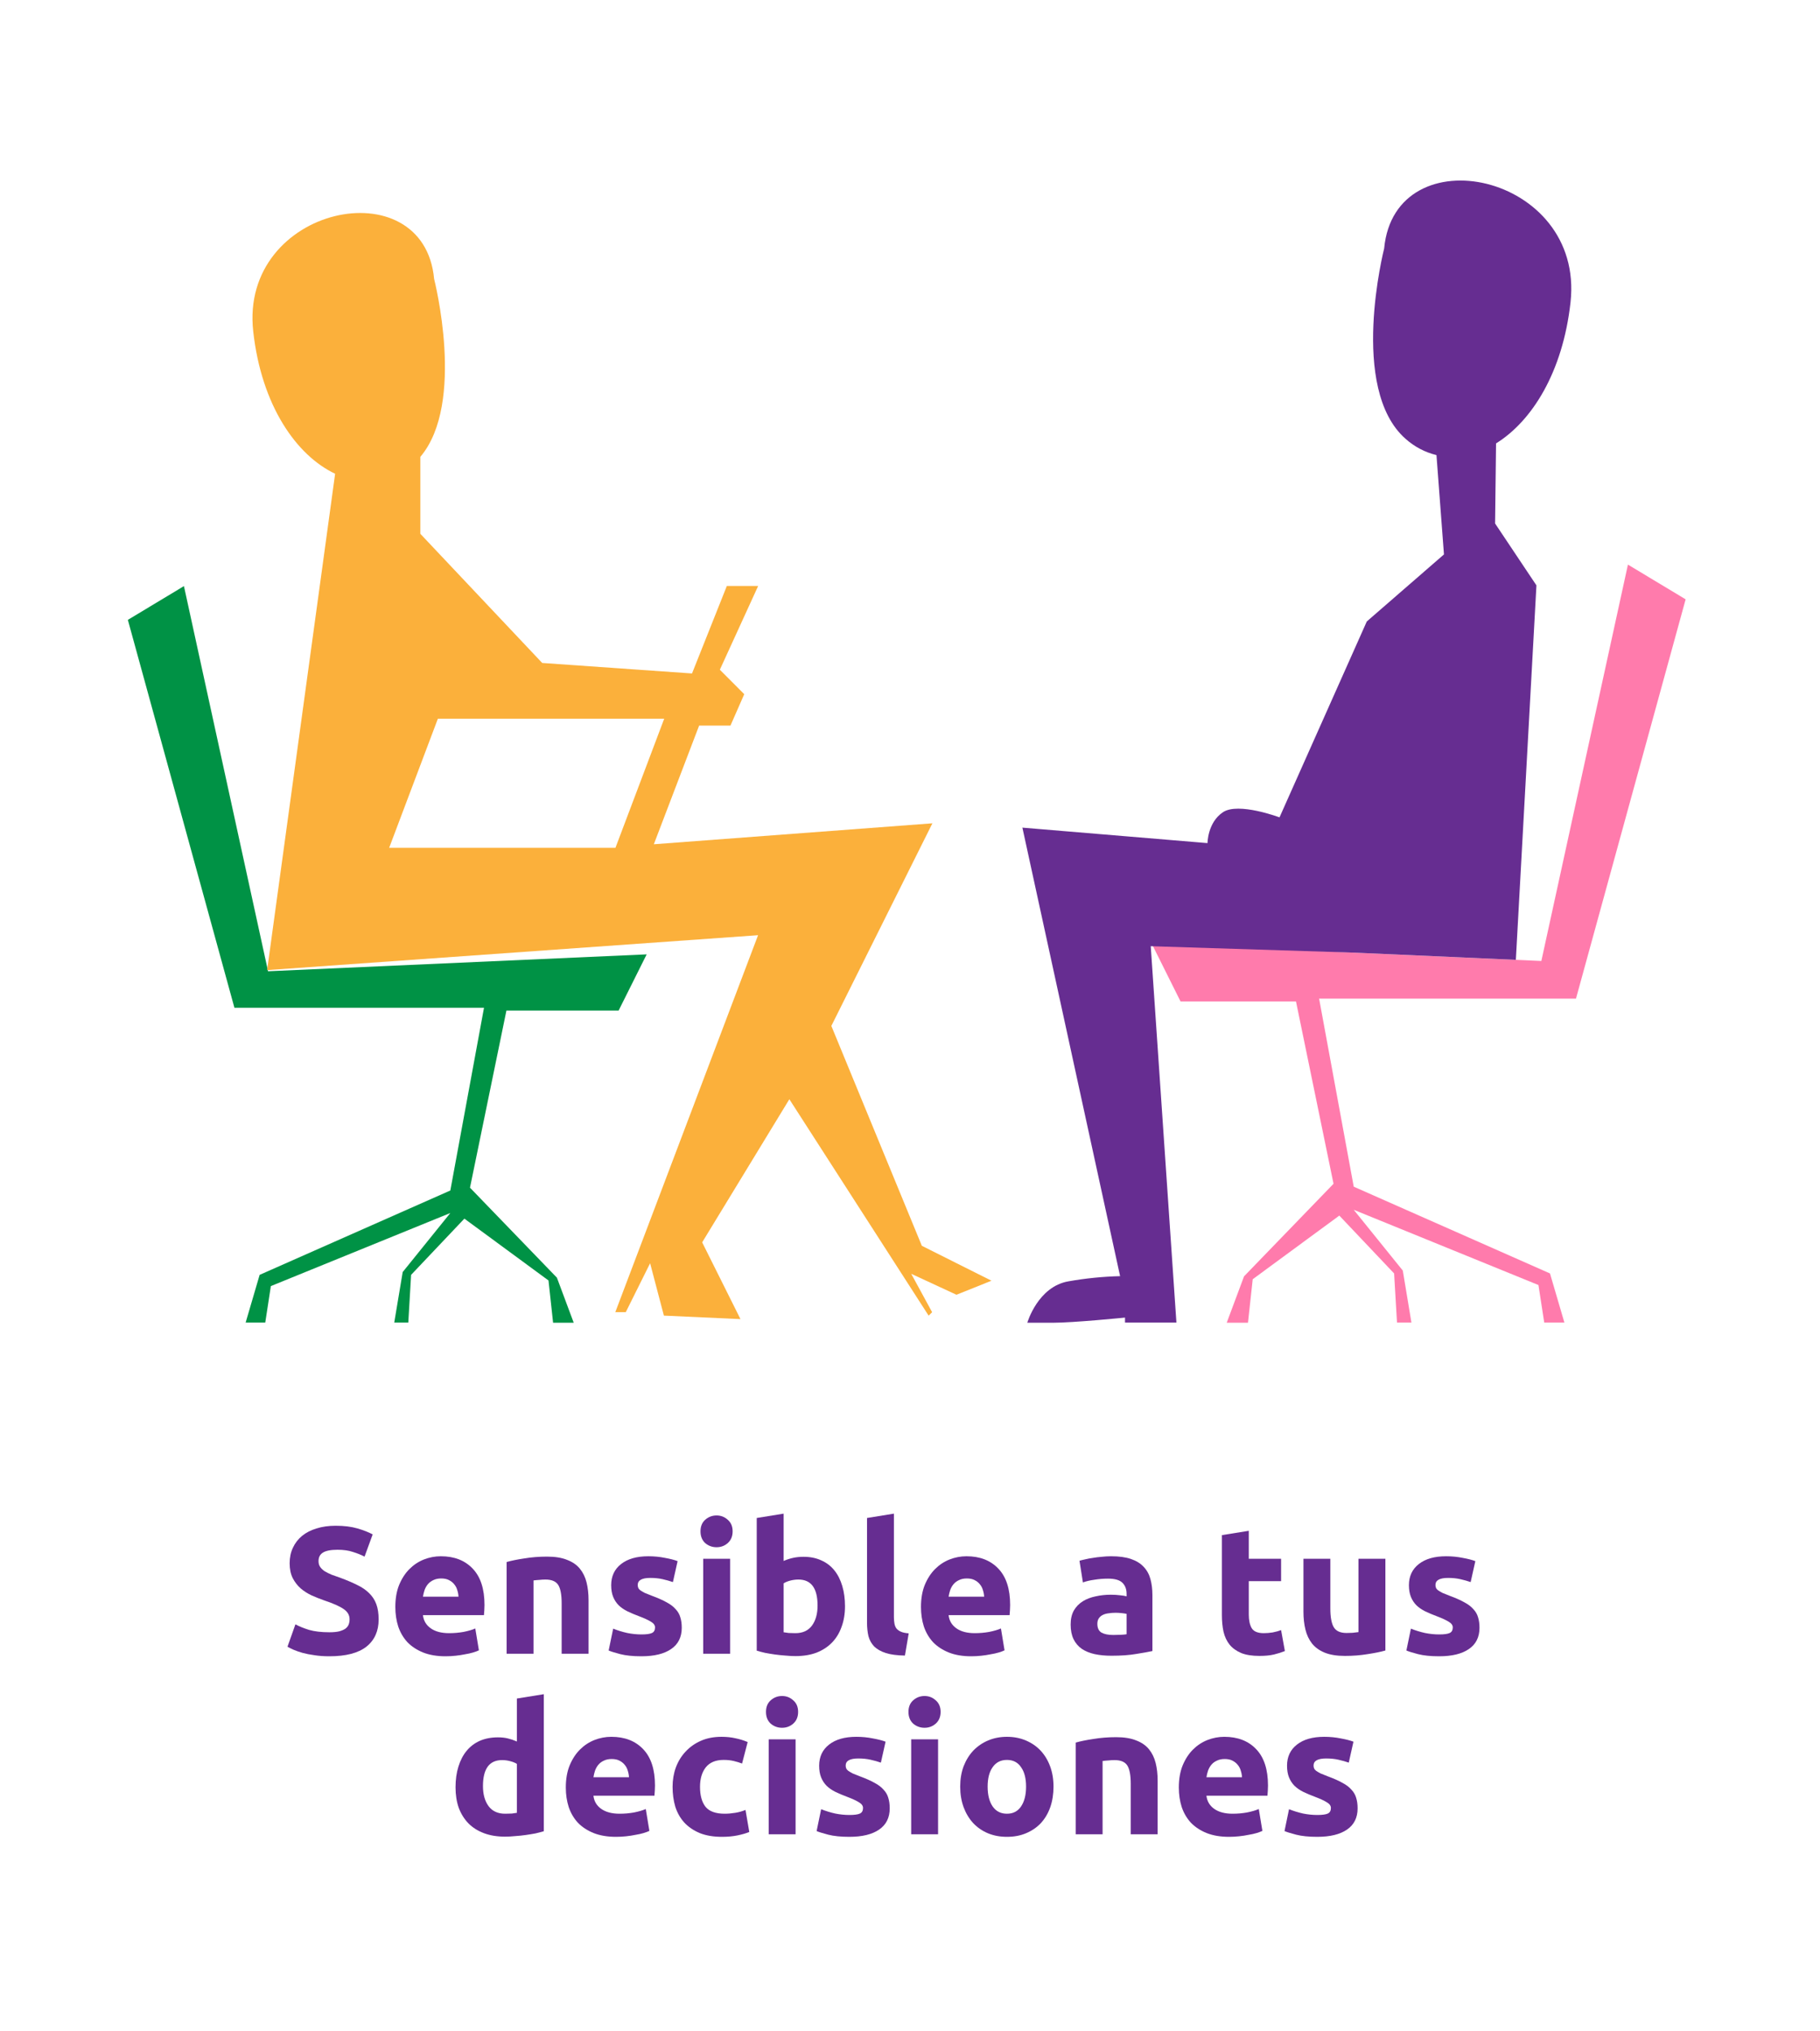 <svg width="242" height="270" viewBox="0 0 242 270" fill="none" xmlns="http://www.w3.org/2000/svg">
<rect width="242" height="270" fill="white"/>
<g style="mix-blend-mode:multiply">
<path d="M17 82.397L31.171 133.961H64.356L59.879 158.25L34.524 169.463L32.661 175.811H35.27L36.015 170.957L59.879 161.243L53.545 169.09L52.421 175.811H54.29L54.663 169.463L61.748 161.99L72.932 170.21L73.543 175.829H76.286L74.05 169.837L62.493 157.876L67.337 134.334H82.253L85.986 126.861L35.642 129.107L24.458 77.91L17 82.397Z" fill="#009245"/>
</g>
<path d="M224.134 79.667L209.554 132.743H175.397L180.002 157.742L206.096 169.274L208.014 175.811H205.333L204.563 170.816L180.002 160.814L186.526 168.894L187.674 175.811H185.756L185.371 169.274L178.084 161.586L166.57 170.045L165.941 175.829H163.113L165.416 169.659L177.315 157.356L172.324 133.123H156.975L153.139 125.435L204.948 127.742L216.462 75.052L224.134 79.667Z" fill="#FF7BAC"/>
<path d="M131.834 170.241L122.574 165.601L110.541 136.373L123.979 109.44L86.939 112.225L92.961 96.451H97.127L98.96 92.276L95.716 89.026L100.81 77.892H96.645L92.015 89.522L72.096 88.126L55.891 70.957V60.728C61.962 53.585 57.724 37.083 57.724 37.083C56.355 22.245 31.813 27.344 33.67 44.048C34.763 53.916 39.411 60.538 44.56 62.975L35.52 128.954L100.798 124.314L81.814 174.422H83.207L86.444 167.921L88.276 174.881L98.459 175.346L93.365 165.142L104.958 146.118L123.478 174.887L123.942 174.428L121.163 169.323L127.179 172.108L131.834 170.241ZM51.744 112.703L58.224 95.533H88.319L81.832 112.703H51.744Z" fill="#FBB03B"/>
<path d="M208.827 40.198C210.733 23.004 185.475 17.752 184.046 33.036C184.046 33.036 179.282 51.657 186.905 58.341C188.074 59.385 189.481 60.125 191.003 60.495V60.495L191.999 73.699L181.737 82.611L170.132 108.65C170.132 108.65 164.665 106.593 162.613 107.965C160.56 109.336 160.56 112.072 160.56 112.072L135.944 110.015L148.936 169.635C146.642 169.692 144.355 169.921 142.095 170.32C137.997 171.006 136.598 175.829 136.598 175.829H140.018C142.749 175.829 149.59 175.144 149.59 175.144V175.805H156.425L153.011 125.777L180.149 126.634L201.558 127.589L204.295 77.812L198.797 69.585L198.925 58.941C203.702 55.978 207.794 49.484 208.827 40.198Z" fill="#662D91"/>
<path d="M43.794 216.973C44.322 216.973 44.754 216.933 45.09 216.853C45.442 216.757 45.722 216.637 45.93 216.493C46.138 216.333 46.282 216.149 46.362 215.941C46.442 215.733 46.482 215.501 46.482 215.245C46.482 214.701 46.226 214.253 45.714 213.901C45.202 213.533 44.322 213.141 43.074 212.725C42.53 212.533 41.986 212.317 41.442 212.077C40.898 211.821 40.41 211.509 39.978 211.141C39.546 210.757 39.194 210.301 38.922 209.773C38.65 209.229 38.514 208.573 38.514 207.805C38.514 207.037 38.658 206.349 38.946 205.741C39.234 205.117 39.642 204.589 40.17 204.157C40.698 203.725 41.338 203.397 42.09 203.173C42.842 202.933 43.69 202.813 44.634 202.813C45.754 202.813 46.722 202.933 47.538 203.173C48.354 203.413 49.026 203.677 49.554 203.965L48.474 206.917C48.01 206.677 47.49 206.469 46.914 206.293C46.354 206.101 45.674 206.005 44.874 206.005C43.978 206.005 43.33 206.133 42.93 206.389C42.546 206.629 42.354 207.005 42.354 207.517C42.354 207.821 42.426 208.077 42.57 208.285C42.714 208.493 42.914 208.685 43.17 208.861C43.442 209.021 43.746 209.173 44.082 209.317C44.434 209.445 44.818 209.581 45.234 209.725C46.098 210.045 46.85 210.365 47.49 210.685C48.13 210.989 48.658 211.349 49.074 211.765C49.506 212.181 49.826 212.669 50.034 213.229C50.242 213.789 50.346 214.469 50.346 215.269C50.346 216.821 49.802 218.029 48.714 218.893C47.626 219.741 45.986 220.165 43.794 220.165C43.058 220.165 42.394 220.117 41.802 220.021C41.21 219.941 40.682 219.837 40.218 219.709C39.77 219.581 39.378 219.445 39.042 219.301C38.722 219.157 38.45 219.021 38.226 218.893L39.282 215.917C39.778 216.189 40.386 216.437 41.106 216.661C41.842 216.869 42.738 216.973 43.794 216.973Z" fill="#662D91"/>
<path d="M52.566 213.613C52.566 212.493 52.734 211.517 53.07 210.685C53.422 209.837 53.878 209.133 54.438 208.573C54.998 208.013 55.638 207.589 56.358 207.301C57.094 207.013 57.846 206.869 58.614 206.869C60.406 206.869 61.822 207.421 62.862 208.525C63.902 209.613 64.422 211.221 64.422 213.349C64.422 213.557 64.414 213.789 64.398 214.045C64.382 214.285 64.366 214.501 64.35 214.693H56.238C56.318 215.429 56.662 216.013 57.27 216.445C57.878 216.877 58.694 217.093 59.718 217.093C60.374 217.093 61.014 217.037 61.638 216.925C62.278 216.797 62.798 216.645 63.198 216.469L63.678 219.373C63.486 219.469 63.23 219.565 62.91 219.661C62.59 219.757 62.23 219.837 61.83 219.901C61.446 219.981 61.03 220.045 60.582 220.093C60.134 220.141 59.686 220.165 59.238 220.165C58.102 220.165 57.11 219.997 56.262 219.661C55.43 219.325 54.734 218.869 54.174 218.293C53.63 217.701 53.222 217.005 52.95 216.205C52.694 215.405 52.566 214.541 52.566 213.613ZM60.966 212.245C60.95 211.941 60.894 211.645 60.798 211.357C60.718 211.069 60.582 210.813 60.39 210.589C60.214 210.365 59.982 210.181 59.694 210.037C59.422 209.893 59.078 209.821 58.662 209.821C58.262 209.821 57.918 209.893 57.63 210.037C57.342 210.165 57.102 210.341 56.91 210.565C56.718 210.789 56.566 211.053 56.454 211.357C56.358 211.645 56.286 211.941 56.238 212.245H60.966Z" fill="#662D91"/>
<path d="M67.362 207.637C67.97 207.461 68.754 207.301 69.714 207.157C70.674 206.997 71.682 206.917 72.738 206.917C73.81 206.917 74.698 207.061 75.402 207.349C76.122 207.621 76.69 208.013 77.106 208.525C77.522 209.037 77.818 209.645 77.994 210.349C78.17 211.053 78.258 211.837 78.258 212.701V219.829H74.682V213.133C74.682 211.981 74.53 211.165 74.226 210.685C73.922 210.205 73.354 209.965 72.522 209.965C72.266 209.965 71.994 209.981 71.706 210.013C71.418 210.029 71.162 210.053 70.938 210.085V219.829H67.362V207.637Z" fill="#662D91"/>
<path d="M85.299 217.261C85.955 217.261 86.419 217.197 86.691 217.069C86.963 216.941 87.099 216.693 87.099 216.325C87.099 216.037 86.923 215.789 86.571 215.581C86.219 215.357 85.683 215.109 84.963 214.837C84.403 214.629 83.891 214.413 83.427 214.189C82.979 213.965 82.595 213.701 82.275 213.397C81.955 213.077 81.707 212.701 81.531 212.269C81.355 211.837 81.267 211.317 81.267 210.709C81.267 209.525 81.707 208.589 82.587 207.901C83.467 207.213 84.675 206.869 86.211 206.869C86.979 206.869 87.715 206.941 88.419 207.085C89.123 207.213 89.683 207.357 90.099 207.517L89.475 210.301C89.059 210.157 88.603 210.029 88.107 209.917C87.627 209.805 87.083 209.749 86.475 209.749C85.355 209.749 84.795 210.061 84.795 210.685C84.795 210.829 84.819 210.957 84.867 211.069C84.915 211.181 85.011 211.293 85.155 211.405C85.299 211.501 85.491 211.613 85.731 211.741C85.987 211.853 86.307 211.981 86.691 212.125C87.475 212.413 88.123 212.701 88.635 212.989C89.147 213.261 89.547 213.565 89.835 213.901C90.139 214.221 90.347 214.581 90.459 214.981C90.587 215.381 90.651 215.845 90.651 216.373C90.651 217.621 90.179 218.565 89.235 219.205C88.307 219.845 86.987 220.165 85.275 220.165C84.155 220.165 83.219 220.069 82.467 219.877C81.731 219.685 81.219 219.525 80.931 219.397L81.531 216.493C82.139 216.733 82.763 216.925 83.403 217.069C84.043 217.197 84.675 217.261 85.299 217.261Z" fill="#662D91"/>
<path d="M97.079 219.829H93.503V207.205H97.079V219.829ZM97.415 203.557C97.415 204.213 97.199 204.733 96.767 205.117C96.351 205.485 95.855 205.669 95.279 205.669C94.703 205.669 94.199 205.485 93.767 205.117C93.351 204.733 93.143 204.213 93.143 203.557C93.143 202.901 93.351 202.389 93.767 202.021C94.199 201.637 94.703 201.445 95.279 201.445C95.855 201.445 96.351 201.637 96.767 202.021C97.199 202.389 97.415 202.901 97.415 203.557Z" fill="#662D91"/>
<path d="M108.709 213.421C108.709 211.117 107.861 209.965 106.165 209.965C105.797 209.965 105.429 210.013 105.061 210.109C104.709 210.205 104.421 210.325 104.197 210.469V216.973C104.373 217.005 104.597 217.037 104.869 217.069C105.141 217.085 105.437 217.093 105.757 217.093C106.733 217.093 107.469 216.757 107.965 216.085C108.461 215.413 108.709 214.525 108.709 213.421ZM112.357 213.517C112.357 214.525 112.205 215.437 111.901 216.253C111.613 217.069 111.189 217.765 110.629 218.341C110.069 218.917 109.381 219.365 108.565 219.685C107.749 219.989 106.821 220.141 105.781 220.141C105.349 220.141 104.893 220.117 104.413 220.069C103.949 220.037 103.485 219.989 103.021 219.925C102.573 219.861 102.141 219.789 101.725 219.709C101.309 219.613 100.941 219.517 100.621 219.421V201.781L104.197 201.205V207.493C104.597 207.317 105.013 207.181 105.445 207.085C105.877 206.989 106.341 206.941 106.837 206.941C107.733 206.941 108.525 207.101 109.213 207.421C109.901 207.725 110.477 208.165 110.941 208.741C111.405 209.317 111.757 210.013 111.997 210.829C112.237 211.629 112.357 212.525 112.357 213.517Z" fill="#662D91"/>
<path d="M120.325 220.069C119.285 220.053 118.437 219.941 117.781 219.733C117.141 219.525 116.629 219.237 116.245 218.869C115.877 218.485 115.621 218.029 115.477 217.501C115.349 216.957 115.285 216.349 115.285 215.677V201.781L118.861 201.205V214.957C118.861 215.277 118.885 215.565 118.933 215.821C118.981 216.077 119.069 216.293 119.197 216.469C119.341 216.645 119.541 216.789 119.797 216.901C120.053 217.013 120.397 217.085 120.829 217.117L120.325 220.069Z" fill="#662D91"/>
<path d="M122.459 213.613C122.459 212.493 122.627 211.517 122.963 210.685C123.315 209.837 123.771 209.133 124.331 208.573C124.891 208.013 125.531 207.589 126.251 207.301C126.987 207.013 127.739 206.869 128.507 206.869C130.299 206.869 131.715 207.421 132.755 208.525C133.795 209.613 134.315 211.221 134.315 213.349C134.315 213.557 134.307 213.789 134.291 214.045C134.275 214.285 134.259 214.501 134.243 214.693H126.131C126.211 215.429 126.555 216.013 127.163 216.445C127.771 216.877 128.587 217.093 129.611 217.093C130.267 217.093 130.907 217.037 131.531 216.925C132.171 216.797 132.691 216.645 133.091 216.469L133.571 219.373C133.379 219.469 133.123 219.565 132.803 219.661C132.483 219.757 132.123 219.837 131.723 219.901C131.339 219.981 130.923 220.045 130.475 220.093C130.027 220.141 129.579 220.165 129.131 220.165C127.995 220.165 127.003 219.997 126.155 219.661C125.323 219.325 124.627 218.869 124.067 218.293C123.523 217.701 123.115 217.005 122.843 216.205C122.587 215.405 122.459 214.541 122.459 213.613ZM130.859 212.245C130.843 211.941 130.787 211.645 130.691 211.357C130.611 211.069 130.475 210.813 130.283 210.589C130.107 210.365 129.875 210.181 129.587 210.037C129.315 209.893 128.971 209.821 128.555 209.821C128.155 209.821 127.811 209.893 127.523 210.037C127.235 210.165 126.995 210.341 126.803 210.565C126.611 210.789 126.459 211.053 126.347 211.357C126.251 211.645 126.179 211.941 126.131 212.245H130.859Z" fill="#662D91"/>
<path d="M148.024 217.333C148.376 217.333 148.712 217.325 149.032 217.309C149.352 217.293 149.608 217.269 149.8 217.237V214.525C149.656 214.493 149.44 214.461 149.152 214.429C148.864 214.397 148.6 214.381 148.36 214.381C148.024 214.381 147.704 214.405 147.4 214.453C147.112 214.485 146.856 214.557 146.632 214.669C146.408 214.781 146.232 214.933 146.104 215.125C145.976 215.317 145.912 215.557 145.912 215.845C145.912 216.405 146.096 216.797 146.464 217.021C146.848 217.229 147.368 217.333 148.024 217.333ZM147.736 206.869C148.792 206.869 149.672 206.989 150.376 207.229C151.08 207.469 151.64 207.813 152.056 208.261C152.488 208.709 152.792 209.253 152.968 209.893C153.144 210.533 153.232 211.245 153.232 212.029V219.469C152.72 219.581 152.008 219.709 151.096 219.853C150.184 220.013 149.08 220.093 147.784 220.093C146.968 220.093 146.224 220.021 145.552 219.877C144.896 219.733 144.328 219.501 143.848 219.181C143.368 218.845 143 218.413 142.744 217.885C142.488 217.357 142.36 216.709 142.36 215.941C142.36 215.205 142.504 214.581 142.792 214.069C143.096 213.557 143.496 213.149 143.992 212.845C144.488 212.541 145.056 212.325 145.696 212.197C146.336 212.053 147 211.981 147.688 211.981C148.152 211.981 148.56 212.005 148.912 212.053C149.28 212.085 149.576 212.133 149.8 212.197V211.861C149.8 211.253 149.616 210.765 149.248 210.397C148.88 210.029 148.24 209.845 147.328 209.845C146.72 209.845 146.12 209.893 145.528 209.989C144.936 210.069 144.424 210.189 143.992 210.349L143.536 207.469C143.744 207.405 144 207.341 144.304 207.277C144.624 207.197 144.968 207.133 145.336 207.085C145.704 207.021 146.088 206.973 146.488 206.941C146.904 206.893 147.32 206.869 147.736 206.869Z" fill="#662D91"/>
<path d="M162.471 204.061L166.047 203.485V207.205H170.343V210.181H166.047V214.621C166.047 215.373 166.175 215.973 166.431 216.421C166.703 216.869 167.239 217.093 168.039 217.093C168.423 217.093 168.815 217.061 169.215 216.997C169.631 216.917 170.007 216.813 170.343 216.685L170.847 219.469C170.415 219.645 169.935 219.797 169.407 219.925C168.879 220.053 168.231 220.117 167.463 220.117C166.487 220.117 165.679 219.989 165.039 219.733C164.399 219.461 163.887 219.093 163.503 218.629C163.119 218.149 162.847 217.573 162.687 216.901C162.543 216.229 162.471 215.485 162.471 214.669V204.061Z" fill="#662D91"/>
<path d="M184.211 219.397C183.603 219.573 182.819 219.733 181.859 219.877C180.899 220.037 179.891 220.117 178.835 220.117C177.763 220.117 176.867 219.973 176.147 219.685C175.443 219.397 174.883 218.997 174.467 218.485C174.051 217.957 173.755 217.333 173.579 216.613C173.403 215.893 173.315 215.101 173.315 214.237V207.205H176.891V213.805C176.891 214.957 177.043 215.789 177.347 216.301C177.651 216.813 178.219 217.069 179.051 217.069C179.307 217.069 179.579 217.061 179.867 217.045C180.155 217.013 180.411 216.981 180.635 216.949V207.205H184.211V219.397Z" fill="#662D91"/>
<path d="M191.372 217.261C192.028 217.261 192.492 217.197 192.764 217.069C193.036 216.941 193.172 216.693 193.172 216.325C193.172 216.037 192.996 215.789 192.644 215.581C192.292 215.357 191.756 215.109 191.036 214.837C190.476 214.629 189.964 214.413 189.5 214.189C189.052 213.965 188.668 213.701 188.348 213.397C188.028 213.077 187.78 212.701 187.604 212.269C187.428 211.837 187.34 211.317 187.34 210.709C187.34 209.525 187.78 208.589 188.66 207.901C189.54 207.213 190.748 206.869 192.284 206.869C193.052 206.869 193.788 206.941 194.492 207.085C195.196 207.213 195.756 207.357 196.172 207.517L195.548 210.301C195.132 210.157 194.676 210.029 194.18 209.917C193.7 209.805 193.156 209.749 192.548 209.749C191.428 209.749 190.868 210.061 190.868 210.685C190.868 210.829 190.892 210.957 190.94 211.069C190.988 211.181 191.084 211.293 191.228 211.405C191.372 211.501 191.564 211.613 191.804 211.741C192.06 211.853 192.38 211.981 192.764 212.125C193.548 212.413 194.196 212.701 194.708 212.989C195.22 213.261 195.62 213.565 195.908 213.901C196.212 214.221 196.42 214.581 196.532 214.981C196.66 215.381 196.724 215.845 196.724 216.373C196.724 217.621 196.252 218.565 195.308 219.205C194.38 219.845 193.06 220.165 191.348 220.165C190.228 220.165 189.292 220.069 188.54 219.877C187.804 219.685 187.292 219.525 187.004 219.397L187.604 216.493C188.212 216.733 188.836 216.925 189.476 217.069C190.116 217.197 190.748 217.261 191.372 217.261Z" fill="#662D91"/>
<path d="M64.219 237.421C64.219 238.525 64.467 239.413 64.963 240.085C65.459 240.757 66.195 241.093 67.171 241.093C67.491 241.093 67.787 241.085 68.059 241.069C68.331 241.037 68.555 241.005 68.731 240.973V234.469C68.507 234.325 68.211 234.205 67.843 234.109C67.491 234.013 67.131 233.965 66.763 233.965C65.067 233.965 64.219 235.117 64.219 237.421ZM72.307 243.421C71.987 243.517 71.619 243.613 71.203 243.709C70.787 243.789 70.347 243.861 69.883 243.925C69.435 243.989 68.971 244.037 68.491 244.069C68.027 244.117 67.579 244.141 67.147 244.141C66.107 244.141 65.179 243.989 64.363 243.685C63.547 243.381 62.859 242.949 62.299 242.389C61.739 241.813 61.307 241.125 61.003 240.325C60.715 239.509 60.571 238.597 60.571 237.589C60.571 236.565 60.699 235.645 60.955 234.829C61.211 233.997 61.579 233.293 62.059 232.717C62.539 232.141 63.123 231.701 63.811 231.397C64.515 231.093 65.315 230.941 66.211 230.941C66.707 230.941 67.147 230.989 67.531 231.085C67.931 231.181 68.331 231.317 68.731 231.493V225.781L72.307 225.205V243.421Z" fill="#662D91"/>
<path d="M75.235 237.613C75.235 236.493 75.403 235.517 75.739 234.685C76.091 233.837 76.547 233.133 77.107 232.573C77.667 232.013 78.307 231.589 79.027 231.301C79.763 231.013 80.515 230.869 81.283 230.869C83.075 230.869 84.491 231.421 85.531 232.525C86.571 233.613 87.091 235.221 87.091 237.349C87.091 237.557 87.083 237.789 87.067 238.045C87.051 238.285 87.035 238.501 87.019 238.693H78.907C78.987 239.429 79.331 240.013 79.939 240.445C80.547 240.877 81.363 241.093 82.387 241.093C83.043 241.093 83.683 241.037 84.307 240.925C84.947 240.797 85.467 240.645 85.867 240.469L86.347 243.373C86.155 243.469 85.899 243.565 85.579 243.661C85.259 243.757 84.899 243.837 84.499 243.901C84.115 243.981 83.699 244.045 83.251 244.093C82.803 244.141 82.355 244.165 81.907 244.165C80.771 244.165 79.779 243.997 78.931 243.661C78.099 243.325 77.403 242.869 76.843 242.293C76.299 241.701 75.891 241.005 75.619 240.205C75.363 239.405 75.235 238.541 75.235 237.613ZM83.635 236.245C83.619 235.941 83.563 235.645 83.467 235.357C83.387 235.069 83.251 234.813 83.059 234.589C82.883 234.365 82.651 234.181 82.363 234.037C82.091 233.893 81.747 233.821 81.331 233.821C80.931 233.821 80.587 233.893 80.299 234.037C80.011 234.165 79.771 234.341 79.579 234.565C79.387 234.789 79.235 235.053 79.123 235.357C79.027 235.645 78.955 235.941 78.907 236.245H83.635Z" fill="#662D91"/>
<path d="M89.431 237.517C89.431 236.605 89.575 235.749 89.863 234.949C90.167 234.133 90.599 233.429 91.159 232.837C91.719 232.229 92.399 231.749 93.199 231.397C93.999 231.045 94.911 230.869 95.935 230.869C96.607 230.869 97.223 230.933 97.783 231.061C98.343 231.173 98.887 231.341 99.415 231.565L98.671 234.421C98.335 234.293 97.967 234.181 97.567 234.085C97.167 233.989 96.719 233.941 96.223 233.941C95.167 233.941 94.375 234.269 93.847 234.925C93.335 235.581 93.079 236.445 93.079 237.517C93.079 238.653 93.319 239.533 93.799 240.157C94.295 240.781 95.151 241.093 96.367 241.093C96.799 241.093 97.263 241.053 97.759 240.973C98.255 240.893 98.711 240.765 99.127 240.589L99.631 243.517C99.215 243.693 98.695 243.845 98.071 243.973C97.447 244.101 96.759 244.165 96.007 244.165C94.855 244.165 93.863 243.997 93.031 243.661C92.199 243.309 91.511 242.837 90.967 242.245C90.439 241.653 90.047 240.957 89.791 240.157C89.551 239.341 89.431 238.461 89.431 237.517Z" fill="#662D91"/>
<path d="M105.787 243.829H102.211V231.205H105.787V243.829ZM106.123 227.557C106.123 228.213 105.907 228.733 105.475 229.117C105.059 229.485 104.563 229.669 103.987 229.669C103.411 229.669 102.907 229.485 102.475 229.117C102.059 228.733 101.851 228.213 101.851 227.557C101.851 226.901 102.059 226.389 102.475 226.021C102.907 225.637 103.411 225.445 103.987 225.445C104.563 225.445 105.059 225.637 105.475 226.021C105.907 226.389 106.123 226.901 106.123 227.557Z" fill="#662D91"/>
<path d="M112.952 241.261C113.608 241.261 114.072 241.197 114.344 241.069C114.616 240.941 114.752 240.693 114.752 240.325C114.752 240.037 114.576 239.789 114.224 239.581C113.872 239.357 113.336 239.109 112.616 238.837C112.056 238.629 111.544 238.413 111.08 238.189C110.632 237.965 110.248 237.701 109.928 237.397C109.608 237.077 109.36 236.701 109.184 236.269C109.008 235.837 108.92 235.317 108.92 234.709C108.92 233.525 109.36 232.589 110.24 231.901C111.12 231.213 112.328 230.869 113.864 230.869C114.632 230.869 115.368 230.941 116.072 231.085C116.776 231.213 117.336 231.357 117.752 231.517L117.128 234.301C116.712 234.157 116.256 234.029 115.76 233.917C115.28 233.805 114.736 233.749 114.128 233.749C113.008 233.749 112.448 234.061 112.448 234.685C112.448 234.829 112.472 234.957 112.52 235.069C112.568 235.181 112.664 235.293 112.808 235.405C112.952 235.501 113.144 235.613 113.384 235.741C113.64 235.853 113.96 235.981 114.344 236.125C115.128 236.413 115.776 236.701 116.288 236.989C116.8 237.261 117.2 237.565 117.488 237.901C117.792 238.221 118 238.581 118.112 238.981C118.24 239.381 118.304 239.845 118.304 240.373C118.304 241.621 117.832 242.565 116.888 243.205C115.96 243.845 114.64 244.165 112.928 244.165C111.808 244.165 110.872 244.069 110.12 243.877C109.384 243.685 108.872 243.525 108.584 243.397L109.184 240.493C109.792 240.733 110.416 240.925 111.056 241.069C111.696 241.197 112.328 241.261 112.952 241.261Z" fill="#662D91"/>
<path d="M124.733 243.829H121.157V231.205H124.733V243.829ZM125.069 227.557C125.069 228.213 124.853 228.733 124.421 229.117C124.005 229.485 123.509 229.669 122.933 229.669C122.357 229.669 121.853 229.485 121.421 229.117C121.005 228.733 120.797 228.213 120.797 227.557C120.797 226.901 121.005 226.389 121.421 226.021C121.853 225.637 122.357 225.445 122.933 225.445C123.509 225.445 124.005 225.637 124.421 226.021C124.853 226.389 125.069 226.901 125.069 227.557Z" fill="#662D91"/>
<path d="M140.082 237.493C140.082 238.485 139.938 239.397 139.65 240.229C139.362 241.045 138.946 241.749 138.402 242.341C137.858 242.917 137.202 243.365 136.434 243.685C135.682 244.005 134.834 244.165 133.89 244.165C132.962 244.165 132.114 244.005 131.346 243.685C130.594 243.365 129.946 242.917 129.402 242.341C128.858 241.749 128.434 241.045 128.13 240.229C127.826 239.397 127.674 238.485 127.674 237.493C127.674 236.501 127.826 235.597 128.13 234.781C128.45 233.965 128.882 233.269 129.426 232.693C129.986 232.117 130.642 231.669 131.394 231.349C132.162 231.029 132.994 230.869 133.89 230.869C134.802 230.869 135.634 231.029 136.386 231.349C137.154 231.669 137.81 232.117 138.354 232.693C138.898 233.269 139.322 233.965 139.626 234.781C139.93 235.597 140.082 236.501 140.082 237.493ZM136.434 237.493C136.434 236.389 136.21 235.525 135.762 234.901C135.33 234.261 134.706 233.941 133.89 233.941C133.074 233.941 132.442 234.261 131.994 234.901C131.546 235.525 131.322 236.389 131.322 237.493C131.322 238.597 131.546 239.477 131.994 240.133C132.442 240.773 133.074 241.093 133.89 241.093C134.706 241.093 135.33 240.773 135.762 240.133C136.21 239.477 136.434 238.597 136.434 237.493Z" fill="#662D91"/>
<path d="M143.032 231.637C143.64 231.461 144.424 231.301 145.384 231.157C146.344 230.997 147.352 230.917 148.408 230.917C149.48 230.917 150.368 231.061 151.072 231.349C151.792 231.621 152.36 232.013 152.776 232.525C153.192 233.037 153.488 233.645 153.664 234.349C153.84 235.053 153.928 235.837 153.928 236.701V243.829H150.352V237.133C150.352 235.981 150.2 235.165 149.896 234.685C149.592 234.205 149.024 233.965 148.192 233.965C147.936 233.965 147.664 233.981 147.376 234.013C147.088 234.029 146.832 234.053 146.608 234.085V243.829H143.032V231.637Z" fill="#662D91"/>
<path d="M156.745 237.613C156.745 236.493 156.913 235.517 157.249 234.685C157.601 233.837 158.057 233.133 158.617 232.573C159.177 232.013 159.817 231.589 160.537 231.301C161.273 231.013 162.025 230.869 162.793 230.869C164.585 230.869 166.001 231.421 167.041 232.525C168.081 233.613 168.601 235.221 168.601 237.349C168.601 237.557 168.593 237.789 168.577 238.045C168.561 238.285 168.545 238.501 168.529 238.693H160.417C160.497 239.429 160.841 240.013 161.449 240.445C162.057 240.877 162.873 241.093 163.897 241.093C164.553 241.093 165.193 241.037 165.817 240.925C166.457 240.797 166.977 240.645 167.377 240.469L167.857 243.373C167.665 243.469 167.409 243.565 167.089 243.661C166.769 243.757 166.409 243.837 166.009 243.901C165.625 243.981 165.209 244.045 164.761 244.093C164.313 244.141 163.865 244.165 163.417 244.165C162.281 244.165 161.289 243.997 160.441 243.661C159.609 243.325 158.913 242.869 158.353 242.293C157.809 241.701 157.401 241.005 157.129 240.205C156.873 239.405 156.745 238.541 156.745 237.613ZM165.145 236.245C165.129 235.941 165.073 235.645 164.977 235.357C164.897 235.069 164.761 234.813 164.569 234.589C164.393 234.365 164.161 234.181 163.873 234.037C163.601 233.893 163.257 233.821 162.841 233.821C162.441 233.821 162.097 233.893 161.809 234.037C161.521 234.165 161.281 234.341 161.089 234.565C160.897 234.789 160.745 235.053 160.633 235.357C160.537 235.645 160.465 235.941 160.417 236.245H165.145Z" fill="#662D91"/>
<path d="M175.165 241.261C175.821 241.261 176.285 241.197 176.557 241.069C176.829 240.941 176.965 240.693 176.965 240.325C176.965 240.037 176.789 239.789 176.437 239.581C176.085 239.357 175.549 239.109 174.829 238.837C174.269 238.629 173.757 238.413 173.293 238.189C172.845 237.965 172.461 237.701 172.141 237.397C171.821 237.077 171.573 236.701 171.397 236.269C171.221 235.837 171.133 235.317 171.133 234.709C171.133 233.525 171.573 232.589 172.453 231.901C173.333 231.213 174.541 230.869 176.077 230.869C176.845 230.869 177.581 230.941 178.285 231.085C178.989 231.213 179.549 231.357 179.965 231.517L179.341 234.301C178.925 234.157 178.469 234.029 177.973 233.917C177.493 233.805 176.949 233.749 176.341 233.749C175.221 233.749 174.661 234.061 174.661 234.685C174.661 234.829 174.685 234.957 174.733 235.069C174.781 235.181 174.877 235.293 175.021 235.405C175.165 235.501 175.357 235.613 175.597 235.741C175.853 235.853 176.173 235.981 176.557 236.125C177.341 236.413 177.989 236.701 178.501 236.989C179.013 237.261 179.413 237.565 179.701 237.901C180.005 238.221 180.213 238.581 180.325 238.981C180.453 239.381 180.517 239.845 180.517 240.373C180.517 241.621 180.045 242.565 179.101 243.205C178.173 243.845 176.853 244.165 175.141 244.165C174.021 244.165 173.085 244.069 172.333 243.877C171.597 243.685 171.085 243.525 170.797 243.397L171.397 240.493C172.005 240.733 172.629 240.925 173.269 241.069C173.909 241.197 174.541 241.261 175.165 241.261Z" fill="#662D91"/>
</svg>
